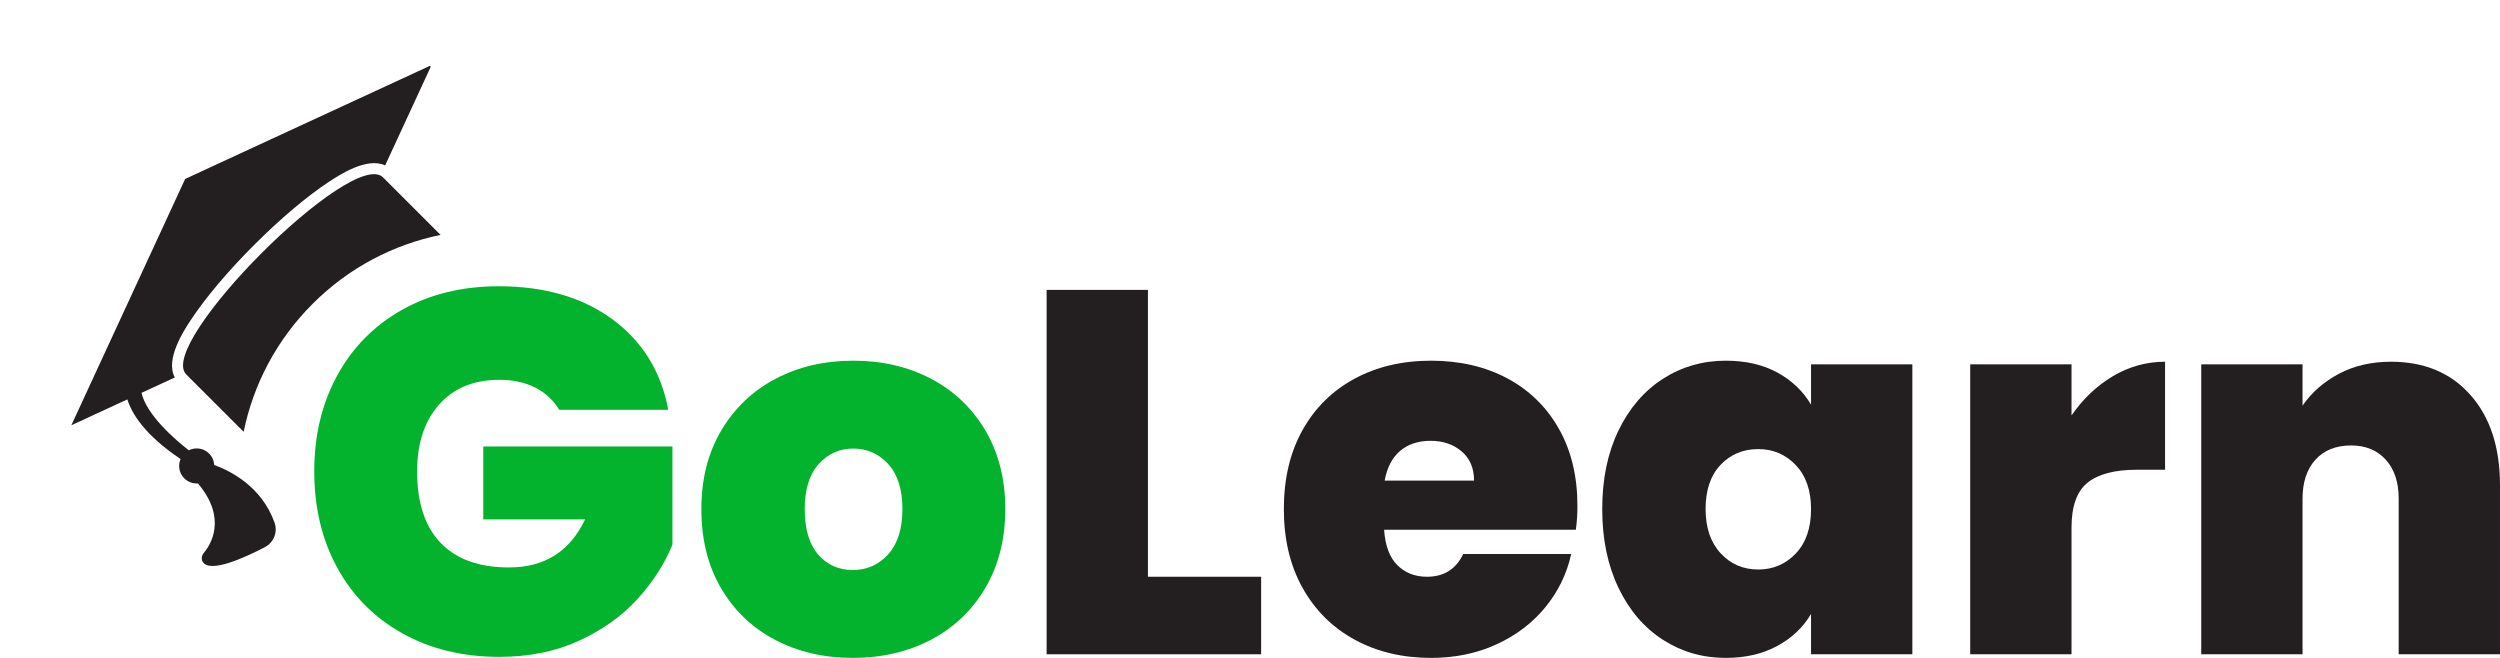 <svg xmlns="http://www.w3.org/2000/svg" xmlns:xlink="http://www.w3.org/1999/xlink" zoomAndPan="magnify" preserveAspectRatio="xMidYMid meet" version="1.0" viewBox="31.7 139.9 302.3 79.55"><defs><g/><clipPath id="a6e210900f"><path d="M 40 147 L 84 147 L 84 209 L 40 209 Z M 40 147 " clip-rule="nonzero"/></clipPath><clipPath id="0cb0235fbb"><path d="M 31.699 183.922 L 75.719 139.902 L 103.293 167.48 L 59.277 211.496 Z M 31.699 183.922 " clip-rule="nonzero"/></clipPath><clipPath id="bb665600c2"><path d="M 31.699 183.922 L 75.719 139.902 L 103.293 167.48 L 59.277 211.496 Z M 31.699 183.922 " clip-rule="nonzero"/></clipPath><clipPath id="4bb750fef1"><path d="M 53 160 L 85 160 L 85 193 L 53 193 Z M 53 160 " clip-rule="nonzero"/></clipPath><clipPath id="44c5a697c8"><path d="M 31.699 183.922 L 75.719 139.902 L 103.293 167.48 L 59.277 211.496 Z M 31.699 183.922 " clip-rule="nonzero"/></clipPath><clipPath id="f7db24bcdf"><path d="M 31.699 183.922 L 75.719 139.902 L 103.293 167.48 L 59.277 211.496 Z M 31.699 183.922 " clip-rule="nonzero"/></clipPath></defs><g fill="#03b32e" fill-opacity="1"><g transform="translate(67.699, 219.015)"><g><path d="M 31.625 -29.562 C 30.914 -30.727 29.945 -31.625 28.719 -32.25 C 27.488 -32.875 26.039 -33.188 24.375 -33.188 C 21.289 -33.188 18.863 -32.188 17.094 -30.188 C 15.32 -28.188 14.438 -25.5 14.438 -22.125 C 14.438 -18.332 15.383 -15.445 17.281 -13.469 C 19.176 -11.488 21.938 -10.5 25.562 -10.5 C 29.852 -10.5 32.914 -12.438 34.75 -16.312 L 22.438 -16.312 L 22.438 -25.125 L 45.312 -25.125 L 45.312 -13.25 C 44.352 -10.914 42.945 -8.727 41.094 -6.688 C 39.238 -4.645 36.895 -2.969 34.062 -1.656 C 31.227 -0.344 28 0.312 24.375 0.312 C 19.957 0.312 16.051 -0.633 12.656 -2.531 C 9.258 -4.426 6.633 -7.07 4.781 -10.469 C 2.926 -13.863 2 -17.75 2 -22.125 C 2 -26.457 2.926 -30.32 4.781 -33.719 C 6.633 -37.113 9.25 -39.758 12.625 -41.656 C 16 -43.551 19.895 -44.5 24.312 -44.5 C 29.852 -44.5 34.438 -43.164 38.062 -40.5 C 41.688 -37.832 43.938 -34.188 44.812 -29.562 Z M 31.625 -29.562 "/></g></g></g><g fill="#03b32e" fill-opacity="1"><g transform="translate(115.009, 219.015)"><g><path d="M 19.812 0.438 C 16.312 0.438 13.176 -0.289 10.406 -1.75 C 7.633 -3.207 5.457 -5.289 3.875 -8 C 2.289 -10.707 1.5 -13.895 1.5 -17.562 C 1.5 -21.188 2.301 -24.352 3.906 -27.062 C 5.508 -29.77 7.695 -31.852 10.469 -33.312 C 13.238 -34.77 16.375 -35.5 19.875 -35.5 C 23.375 -35.5 26.508 -34.77 29.281 -33.312 C 32.051 -31.852 34.238 -29.77 35.844 -27.062 C 37.445 -24.352 38.25 -21.188 38.25 -17.562 C 38.25 -13.938 37.445 -10.758 35.844 -8.031 C 34.238 -5.301 32.039 -3.207 29.25 -1.75 C 26.457 -0.289 23.312 0.438 19.812 0.438 Z M 19.812 -10.188 C 21.52 -10.188 22.945 -10.82 24.094 -12.094 C 25.238 -13.363 25.812 -15.188 25.812 -17.562 C 25.812 -19.938 25.238 -21.75 24.094 -23 C 22.945 -24.25 21.539 -24.875 19.875 -24.875 C 18.207 -24.875 16.812 -24.25 15.688 -23 C 14.562 -21.75 14 -19.938 14 -17.562 C 14 -15.145 14.539 -13.312 15.625 -12.062 C 16.707 -10.812 18.102 -10.188 19.812 -10.188 Z M 19.812 -10.188 "/></g></g></g><g fill="#231f20" fill-opacity="1"><g transform="translate(154.758, 219.015)"><g><path d="M 15.75 -9.375 L 29.438 -9.375 L 29.438 0 L 3.5 0 L 3.5 -44.062 L 15.75 -44.062 Z M 15.75 -9.375 "/></g></g></g><g fill="#231f20" fill-opacity="1"><g transform="translate(185.443, 219.015)"><g><path d="M 37 -17.938 C 37 -16.977 36.938 -16.02 36.812 -15.062 L 13.625 -15.062 C 13.75 -13.145 14.281 -11.719 15.219 -10.781 C 16.156 -9.844 17.352 -9.375 18.812 -9.375 C 20.852 -9.375 22.312 -10.289 23.188 -12.125 L 36.25 -12.125 C 35.707 -9.707 34.656 -7.551 33.094 -5.656 C 31.531 -3.758 29.562 -2.27 27.188 -1.188 C 24.812 -0.102 22.188 0.438 19.312 0.438 C 15.852 0.438 12.781 -0.289 10.094 -1.75 C 7.406 -3.207 5.301 -5.289 3.781 -8 C 2.258 -10.707 1.5 -13.895 1.5 -17.562 C 1.5 -21.227 2.25 -24.406 3.75 -27.094 C 5.25 -29.781 7.344 -31.852 10.031 -33.312 C 12.719 -34.77 15.812 -35.5 19.312 -35.5 C 22.77 -35.5 25.832 -34.789 28.5 -33.375 C 31.164 -31.957 33.25 -29.926 34.75 -27.281 C 36.25 -24.633 37 -21.52 37 -17.938 Z M 24.5 -21 C 24.5 -22.5 24 -23.676 23 -24.531 C 22 -25.383 20.75 -25.812 19.25 -25.812 C 17.75 -25.812 16.52 -25.406 15.562 -24.594 C 14.602 -23.781 13.977 -22.582 13.688 -21 Z M 24.5 -21 "/></g></g></g><g fill="#231f20" fill-opacity="1"><g transform="translate(223.941, 219.015)"><g><path d="M 1.5 -17.562 C 1.5 -21.188 2.156 -24.352 3.469 -27.062 C 4.781 -29.77 6.57 -31.852 8.844 -33.312 C 11.113 -34.77 13.645 -35.5 16.438 -35.5 C 18.852 -35.5 20.938 -35.02 22.688 -34.062 C 24.438 -33.102 25.789 -31.812 26.75 -30.188 L 26.75 -35.062 L 39 -35.062 L 39 0 L 26.75 0 L 26.75 -4.875 C 25.789 -3.25 24.426 -1.957 22.656 -1 C 20.883 -0.039 18.812 0.438 16.438 0.438 C 13.645 0.438 11.113 -0.289 8.844 -1.75 C 6.57 -3.207 4.781 -5.301 3.469 -8.031 C 2.156 -10.758 1.5 -13.938 1.5 -17.562 Z M 26.75 -17.562 C 26.75 -19.812 26.133 -21.582 24.906 -22.875 C 23.676 -24.164 22.164 -24.812 20.375 -24.812 C 18.539 -24.812 17.02 -24.176 15.812 -22.906 C 14.602 -21.633 14 -19.852 14 -17.562 C 14 -15.312 14.602 -13.531 15.812 -12.219 C 17.02 -10.906 18.539 -10.25 20.375 -10.25 C 22.164 -10.25 23.676 -10.895 24.906 -12.188 C 26.133 -13.477 26.75 -15.27 26.75 -17.562 Z M 26.75 -17.562 "/></g></g></g><g fill="#231f20" fill-opacity="1"><g transform="translate(266.438, 219.015)"><g><path d="M 15.75 -28.875 C 17.125 -30.875 18.789 -32.457 20.75 -33.625 C 22.707 -34.789 24.812 -35.375 27.062 -35.375 L 27.062 -22.312 L 23.625 -22.312 C 20.957 -22.312 18.977 -21.789 17.688 -20.75 C 16.395 -19.707 15.75 -17.895 15.75 -15.312 L 15.75 0 L 3.5 0 L 3.5 -35.062 L 15.75 -35.062 Z M 15.75 -28.875 "/></g></g></g><g fill="#231f20" fill-opacity="1"><g transform="translate(294.374, 219.015)"><g><path d="M 26.438 -35.375 C 30.477 -35.375 33.688 -34.031 36.062 -31.344 C 38.438 -28.656 39.625 -25.02 39.625 -20.438 L 39.625 0 L 27.375 0 L 27.375 -18.812 C 27.375 -20.812 26.852 -22.383 25.812 -23.531 C 24.77 -24.676 23.375 -25.25 21.625 -25.25 C 19.789 -25.25 18.352 -24.676 17.312 -23.531 C 16.27 -22.383 15.75 -20.812 15.75 -18.812 L 15.75 0 L 3.5 0 L 3.5 -35.062 L 15.75 -35.062 L 15.75 -30.062 C 16.832 -31.645 18.289 -32.926 20.125 -33.906 C 21.957 -34.883 24.062 -35.375 26.438 -35.375 Z M 26.438 -35.375 "/></g></g></g><g clip-path="url(#a6e210900f)"><g clip-path="url(#0cb0235fbb)"><g clip-path="url(#bb665600c2)"><path fill="#231f20" d="M 68.898 154.691 L 54.262 161.457 L 54.09 161.535 L 54.012 161.707 L 47.246 176.344 L 40.324 191.324 L 43.469 189.871 L 47.098 188.195 C 47.625 189.871 49.168 192.484 53.535 195.406 C 53.203 196.18 53.352 197.109 53.984 197.742 C 54.438 198.191 55.039 198.398 55.633 198.355 C 59.242 202.625 57.129 205.836 56.328 206.781 C 56.078 207.078 56.016 207.504 56.215 207.84 C 57.074 209.262 61.32 207.32 63.734 206.059 C 64.801 205.5 65.305 204.242 64.902 203.109 C 63.336 198.688 59.484 196.805 57.602 196.129 C 57.574 195.625 57.371 195.129 56.984 194.742 C 56.32 194.078 55.324 193.949 54.527 194.348 C 52.902 193.082 49.449 190.125 48.809 187.402 L 52.84 185.543 C 51.641 183.359 53.949 179.848 54.754 178.621 C 56.523 175.934 59.25 172.695 62.441 169.508 C 65.613 166.336 68.832 163.621 71.504 161.863 C 72.695 161.078 76.09 158.848 78.27 159.906 L 82.426 150.914 L 83.879 147.77 Z M 68.898 154.691 " fill-opacity="1" fill-rule="nonzero"/></g></g></g><g clip-path="url(#4bb750fef1)"><g clip-path="url(#44c5a697c8)"><g clip-path="url(#f7db24bcdf)"><path fill="#231f20" d="M 54.219 185.172 L 61.164 192.113 C 62.32 186.445 65.102 181.039 69.5 176.641 C 73.898 172.242 79.301 169.465 84.973 168.305 L 78.016 161.348 C 74.324 157.656 50.527 181.484 54.219 185.172 Z M 54.219 185.172 " fill-opacity="1" fill-rule="nonzero"/></g></g></g></svg>